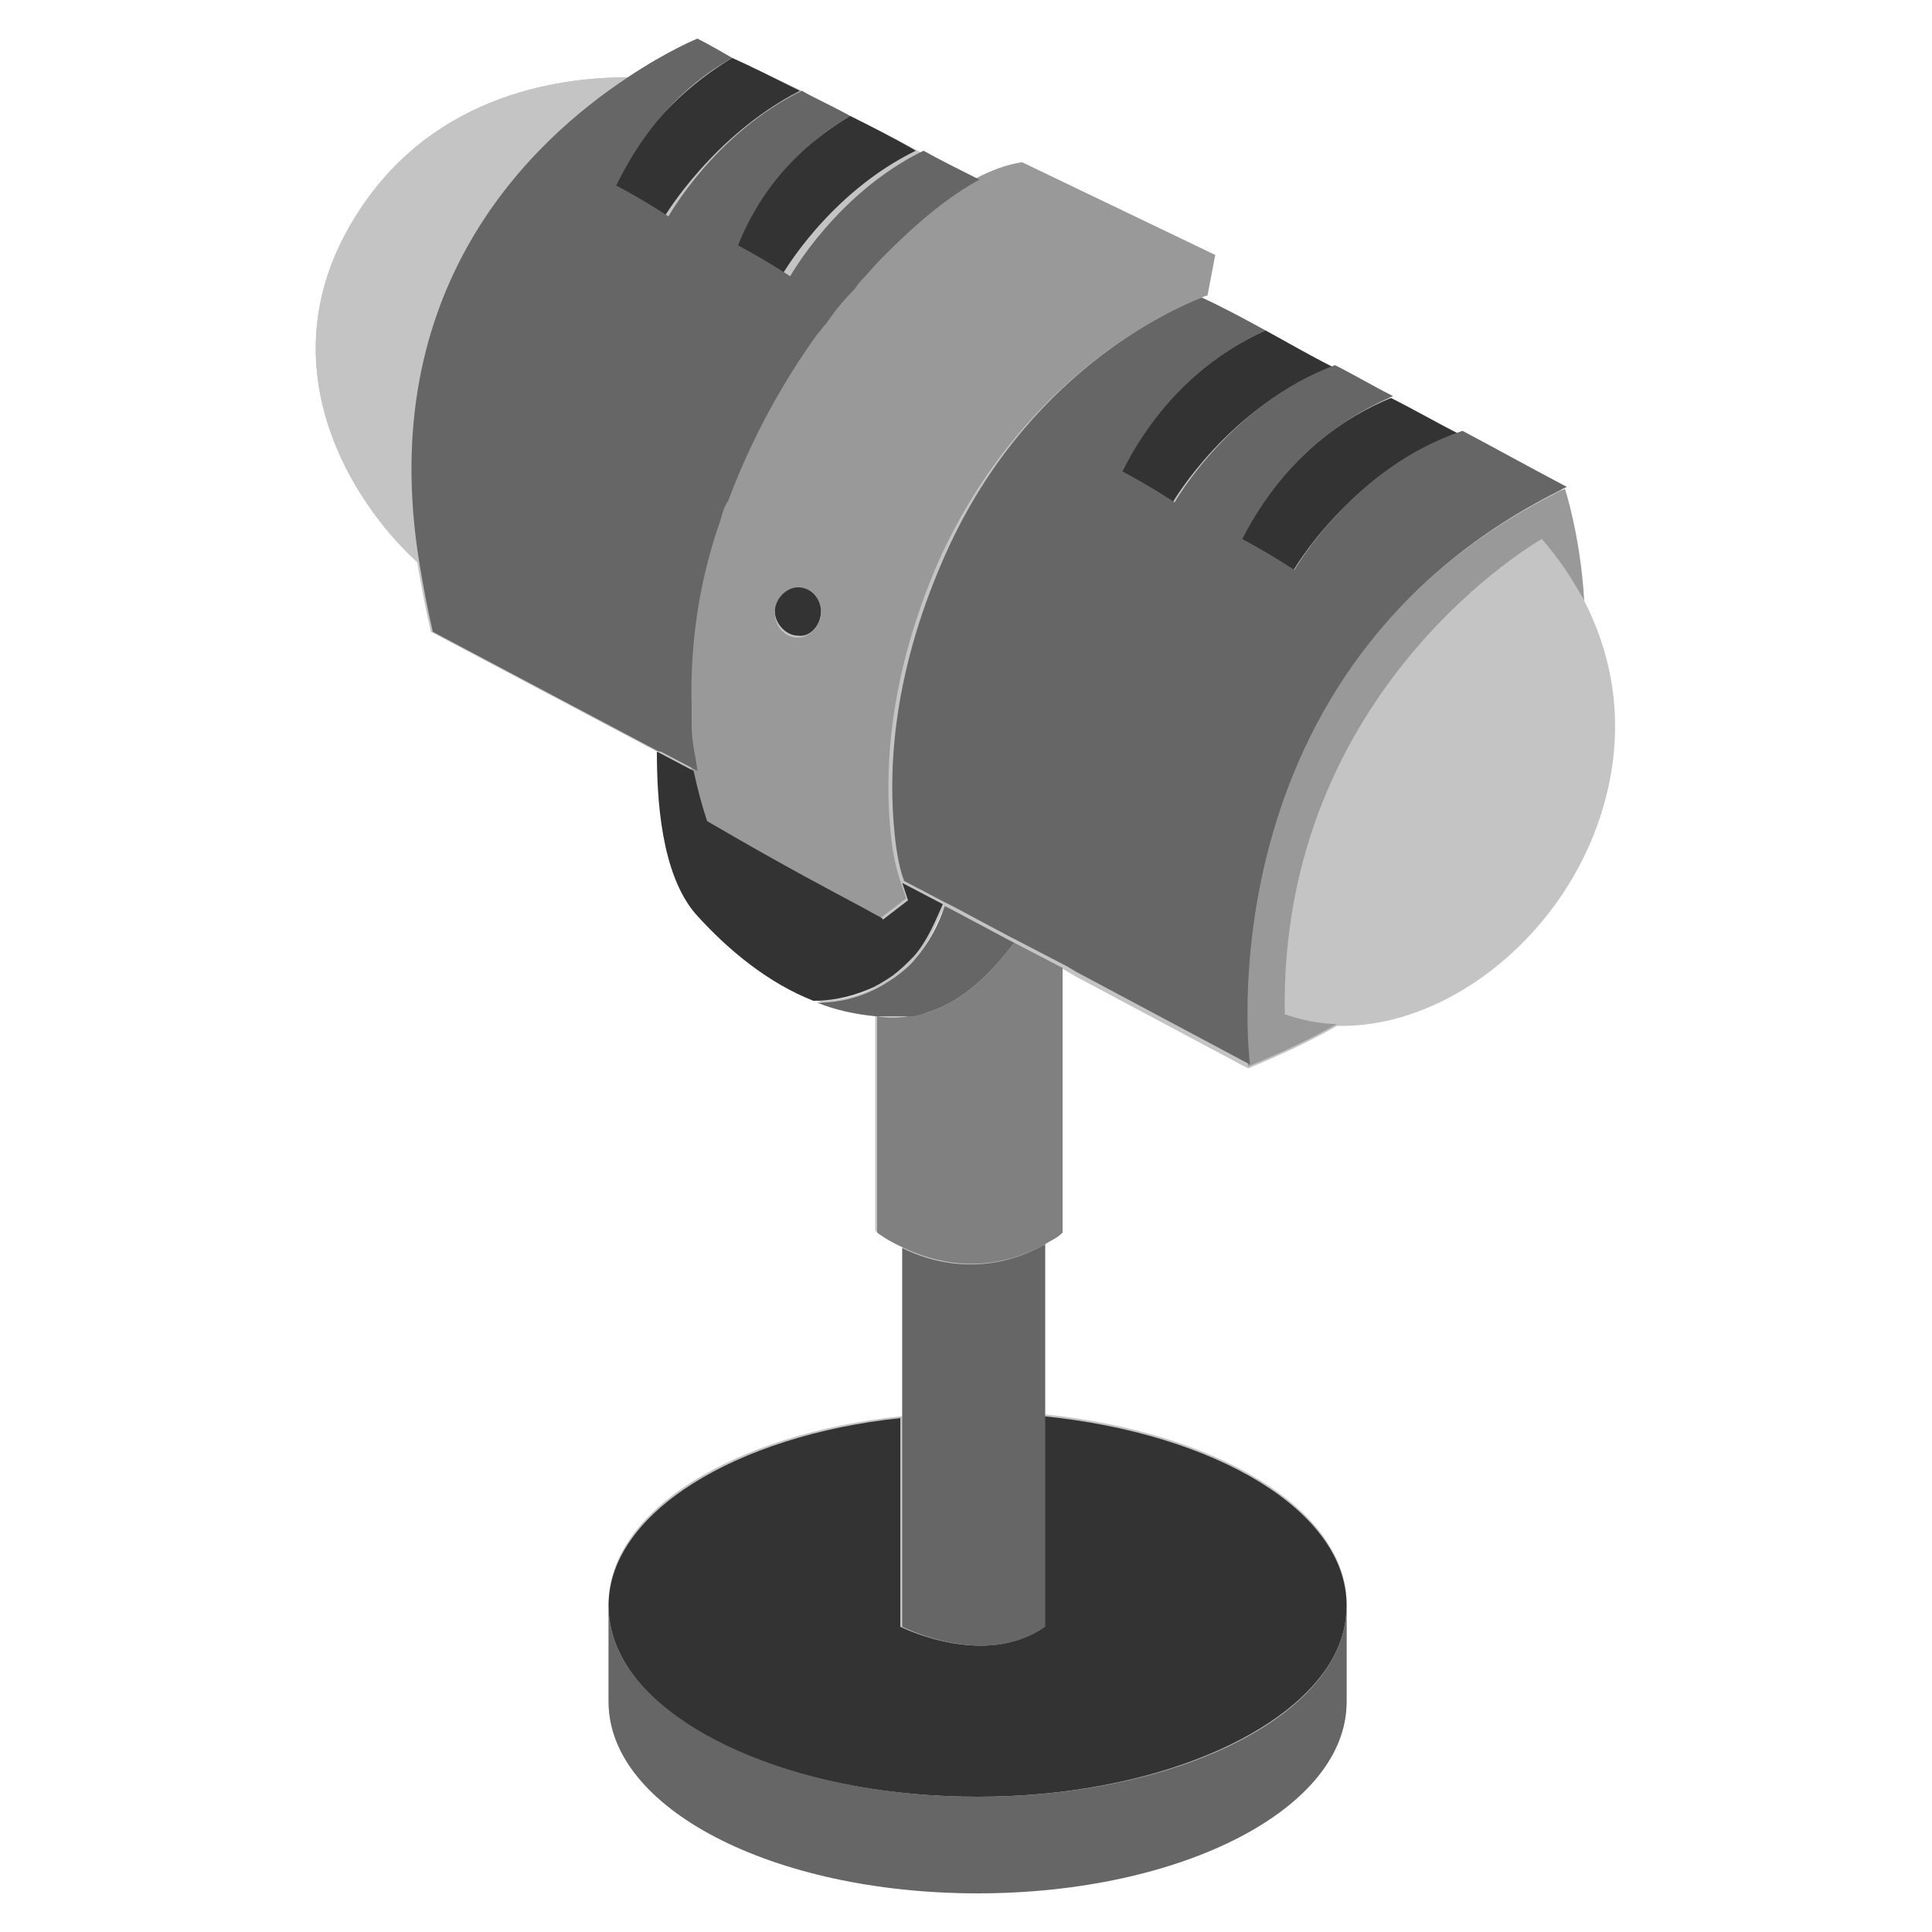 <?xml version="1.0" encoding="utf-8"?>
<!-- Generator: Adobe Illustrator 26.3.1, SVG Export Plug-In . SVG Version: 6.00 Build 0)  -->
<svg version="1.1" id="OBJECT" xmlns="http://www.w3.org/2000/svg" xmlns:xlink="http://www.w3.org/1999/xlink" x="0px" y="0px"
	 width="100px" height="100px" viewBox="0 0 100 100" enable-background="new 0 0 100 100" xml:space="preserve">
<g>
	<g>
		<path fill="#C4C4C4" d="M62.9,13.2l-10-4.8c-0.7,0.1-1.6,0.4-2.5,0.9c-1-0.5-2-1-2.9-1.5C46.2,7.1,45,6.5,44,6
			c-0.9-0.5-1.8-0.9-2.5-1.3C40,4,38.8,3.4,37.9,3C36.7,2.3,36.1,2,36.1,2s-1.5,0.6-3.6,2C28.9,4,22,4.9,18.1,11.7
			c-4.2,7.3,0,14.2,3.5,17.4v0c0.2,1.2,0.4,2.3,0.7,3.6l11.7,6.2l0.1,0c0,2.4,0.2,6.3,2,8.4c1.7,1.9,3.8,3.6,6.1,4.5
			c1.2,0,2.2-0.3,3.1-0.7c0.4-0.2,0.7-0.4,1-0.6c-0.3,0.2-0.6,0.4-1,0.6c-0.8,0.4-1.8,0.7-3,0.7c1,0.4,2,0.6,3,0.7
			c0.5,0,1.1,0,1.6,0c0.1,0,0.2,0,0.3,0c-0.1,0-0.2,0-0.3,0c0,0,0,0,0,0c-0.5,0.1-1.1,0.1-1.6,0c0,0,0,0,0,0v11.2
			c0,0,0.5,0.4,1.4,0.8v8.8c-8.7,0.9-15.2,4.9-15.2,9.7v5c0,5.5,8.5,9.9,19.1,9.9c10.6,0,19.1-4.4,19.1-9.9v-5
			c0-4.9-6.8-8.9-15.7-9.8v-9c0.3-0.2,0.6-0.3,0.9-0.6V50.1l0.2,0.1l0.5,0.3l9,4.8c1.7-0.7,3.2-1.4,4.6-2.2
			c8.9,0.2,18.2-11.4,12.7-21.9c-0.2-3.4-1-5.8-1-5.8c-1.9-1-3.7-2-5.4-2.9c-1.2-0.6-2.4-1.3-3.6-1.9c-1-0.5-2-1.1-3-1.6
			c-1.2-0.6-2.4-1.3-3.5-1.9c-1.1-0.6-2.2-1.2-3.3-1.7c0.2-0.1,0.3-0.1,0.3-0.1L62.9,13.2z M48,52.4c2-0.6,3.5-2.3,4.5-3.6l-0.2-0.1
			l-3-1.6l-0.4-0.2c-0.3,0.9-0.8,1.9-1.5,2.7c0.7-0.8,1.1-1.8,1.5-2.7v0l0.4,0.2l3,1.6l0.2,0.1c0,0,0,0,0,0l0,0
			C51.5,50.1,50,51.8,48,52.4z"/>
	</g>
	<g id="XMLID_00000170259228048669355040000006198351086017144724_">
		<g>
			<path fill="#333333" d="M31.5,83.1c0,0.9,0.2,1.7,0.6,2.5c0,0,0,0,0,0c2.1,4.3,9.6,7.4,18.5,7.4c8.9,0,16.4-3.2,18.5-7.4
				c0,0,0,0,0,0c0.4-0.8,0.6-1.6,0.6-2.5c0-4.9-6.8-8.9-15.7-9.8v10.9c-3,2.2-7.4,0-7.4,0V73.4C38.1,74.3,31.5,78.3,31.5,83.1z"/>
		</g>
		<g>
			<path fill="#C4C4C4" d="M32.5,4C28.9,4,22,4.9,18.1,11.7c-4.2,7.3,0,14.2,3.5,17.4C19.4,14.9,27.5,7.3,32.5,4z"/>
		</g>
		<g>
			<path fill="#C4C4C4" d="M82,31.1c-0.6-1.1-1.3-2.1-2.2-3.2c0,0-13.6,7.7-13.3,24.6c0.9,0.3,1.8,0.4,2.7,0.5
				C78.1,53.2,87.4,41.6,82,31.1z"/>
		</g>
		<g>
			<path fill="#333333" d="M42.5,31.6c0-0.7-0.6-1.3-1.2-1.3c-0.7,0-1.2,0.6-1.2,1.3s0.6,1.3,1.2,1.3C41.9,33,42.5,32.4,42.5,31.6z"
				/>
		</g>
		<g>
			<path fill="#333333" d="M41.4,4.7C40,4,38.8,3.4,37.9,3c-2,1.2-4.4,3.2-6.2,6.6c1.5,0.8,2.7,1.6,2.7,1.6S36.9,7,41.4,4.7z"/>
		</g>
		<g>
			<path fill="#333333" d="M47.4,7.8C46.2,7.1,45,6.5,44,6c-2,1.2-4.4,3.2-6.2,6.6c1.5,0.8,2.7,1.6,2.7,1.6S42.9,10,47.4,7.8z"/>
		</g>
		<g>
			<path fill="#333333" d="M69,19c-1.2-0.6-2.4-1.3-3.5-1.9c-2.2,1-5.3,3-7.5,7.3c1.5,0.8,2.7,1.6,2.7,1.6S63.6,21,69,19z"/>
		</g>
		<g>
			<path fill="#333333" d="M75.6,22.5c-1.2-0.6-2.4-1.3-3.6-1.9c-2.2,0.9-5.5,2.9-7.8,7.4c1.5,0.8,2.7,1.6,2.7,1.6
				S69.9,24.3,75.6,22.5z"/>
		</g>
		<g>
			<path fill="#999999" d="M79.8,27.9c0.9,1,1.6,2.1,2.2,3.2c-0.2-3.4-1-5.8-1-5.8c-19.1,9.3-16.4,29.9-16.4,29.9
				c1.7-0.7,3.2-1.4,4.6-2.2c-0.9,0-1.8-0.2-2.7-0.5C66.2,35.6,79.8,27.9,79.8,27.9z"/>
		</g>
		<g>
			<path fill="#999999" d="M62.2,15.4c0.2-0.1,0.3-0.1,0.3-0.1l0.4-2.1l-10-4.8c-0.7,0.1-1.6,0.4-2.5,0.9c-1.5,0.8-3.1,2.1-4.8,3.8
				c-0.1,0.1-0.2,0.2-0.3,0.3c-0.4,0.4-0.7,0.8-1.1,1.2c-0.1,0.1-0.2,0.3-0.3,0.4c-0.5,0.5-0.9,1.1-1.4,1.7
				c-0.2,0.2-0.3,0.4-0.5,0.6c-1.8,2.5-3.4,5.5-4.6,8.6c-0.1,0.3-0.2,0.7-0.4,1c-1,3.1-1.6,6.4-1.5,9.7c0,0.2,0,0.3,0,0.5
				c0,0.2,0,0.3,0,0.5c0.1,0.8,0.2,1.5,0.3,2.3c0.2,0.9,0.4,1.7,0.7,2.6c4.1,2.4,6.8,3.9,8.1,4.5c0.7,0.3,1,0.5,1,0.5l1.3-1
				c0,0-0.1-0.3-0.3-0.9v0c-0.2-0.6-0.4-1.4-0.5-2.5c-0.3-3-0.2-7.9,2.5-14.1C53,19.3,60.7,16,62.2,15.4z M41.3,33
				c-0.7,0-1.2-0.6-1.2-1.3s0.6-1.3,1.2-1.3c0.7,0,1.2,0.6,1.2,1.3S41.9,33,41.3,33z"/>
		</g>
		<g>
			<path fill="#666666" d="M47,52.6c0.1,0,0.2,0,0.3,0c0.2,0,0.5-0.1,0.7-0.2c2-0.6,3.5-2.3,4.5-3.6l-0.2-0.1l-3-1.6l-0.4-0.2
				c-0.3,0.9-0.8,1.9-1.5,2.7c-0.3,0.4-0.7,0.7-1.1,1c-0.3,0.2-0.6,0.4-1,0.6c-0.8,0.4-1.8,0.7-3,0.7c1,0.4,2,0.6,3,0.7
				C45.9,52.6,46.5,52.6,47,52.6z"/>
		</g>
		<g>
			<path fill="#333333" d="M44.7,47c-1.3-0.7-4-2.1-8.1-4.5c-0.3-0.9-0.5-1.7-0.7-2.6l-1.9-1c0,2.4,0.2,6.3,2,8.4
				c1.7,1.9,3.8,3.6,6.1,4.5c1.2,0,2.2-0.3,3.1-0.7c0.4-0.2,0.7-0.4,1-0.6c0.4-0.3,0.7-0.6,1.1-1c0.7-0.8,1.1-1.8,1.5-2.7l-2.1-1.1
				c0.2,0.6,0.3,0.9,0.3,0.9l-1.3,1C45.7,47.5,45.4,47.4,44.7,47z"/>
		</g>
		<g>
			<path fill="#666666" d="M31.5,83.1v5c0,5.5,8.5,9.9,19.1,9.9c10.6,0,19.1-4.4,19.1-9.9v-5c0,0.9-0.2,1.7-0.6,2.5c0,0,0,0,0,0
				C67,89.9,59.5,93,50.6,93c-8.9,0-16.4-3.2-18.5-7.4c0,0,0,0,0,0C31.7,84.8,31.5,84,31.5,83.1z"/>
		</g>
		<g>
			<path fill="#666666" d="M54.1,73.4v-9c-3,1.7-5.8,1-7.4,0.2v8.8v10.8c0,0,4.3,2.2,7.4,0V73.4z"/>
		</g>
		<g>
			<path fill="#808080" d="M54.1,64.4c0.3-0.2,0.6-0.3,0.9-0.6V50.1l-2.5-1.3c-1,1.3-2.5,3-4.5,3.6c-0.2,0.1-0.4,0.1-0.7,0.2
				c-0.1,0-0.2,0-0.3,0c0,0,0,0,0,0c-0.5,0.1-1.1,0.1-1.6,0c0,0,0,0,0,0v11.2c0,0,0.5,0.4,1.4,0.8C48.3,65.3,51,66.1,54.1,64.4z"/>
		</g>
		<g>
			<path fill="#666666" d="M65.5,17.1c-1.1-0.6-2.2-1.2-3.3-1.7C60.7,16,53,19.3,48.8,29c-2.7,6.2-2.8,11.1-2.5,14.1
				c0.1,1.1,0.3,2,0.5,2.5v0l2.1,1.1v0l0.4,0.2l3,1.6l0.2,0.1c0,0,0,0,0,0l0,0l2.5,1.3l0.2,0.1l0.5,0.3l9,4.8
				c0,0-2.7-20.6,16.4-29.9c-1.9-1-3.7-2-5.4-2.9c-5.7,1.9-8.7,7.2-8.7,7.2s-1.2-0.8-2.7-1.6c2.3-4.5,5.7-6.5,7.8-7.4
				c-1-0.5-2-1.1-3-1.6c-5.4,2-8.3,7.1-8.3,7.1s-1.2-0.8-2.7-1.6C60.2,20.2,63.3,18.1,65.5,17.1z"/>
		</g>
		<g>
			<path fill="#666666" d="M37.9,3C36.7,2.3,36.1,2,36.1,2s-1.5,0.6-3.6,2c-5,3.3-13.1,10.9-10.8,25.1v0c0.2,1.2,0.4,2.3,0.7,3.6
				l11.7,6.2l0.1,0l1.9,1c-0.1-0.8-0.3-1.5-0.3-2.3c0-0.2,0-0.3,0-0.5c0-0.2,0-0.3,0-0.5c-0.1-3.3,0.4-6.6,1.5-9.7
				c0.1-0.4,0.2-0.7,0.4-1c1.2-3.2,2.8-6.1,4.6-8.6c0.2-0.2,0.3-0.4,0.5-0.6c0.4-0.6,0.9-1.2,1.4-1.7c0.1-0.1,0.2-0.3,0.3-0.4
				c0.4-0.4,0.7-0.8,1.1-1.2c0.1-0.1,0.2-0.2,0.3-0.3c1.7-1.7,3.3-3,4.8-3.8c-1-0.5-2-1-2.9-1.5c-4.5,2.2-6.9,6.5-6.9,6.5
				s-1.2-0.8-2.7-1.6C39.6,9.2,42,7.2,44,6c-0.9-0.5-1.8-0.9-2.5-1.3c-4.5,2.2-6.9,6.5-6.9,6.5s-1.2-0.8-2.7-1.6
				C33.6,6.1,35.9,4.1,37.9,3z"/>
		</g>
	</g>
</g>
</svg>
